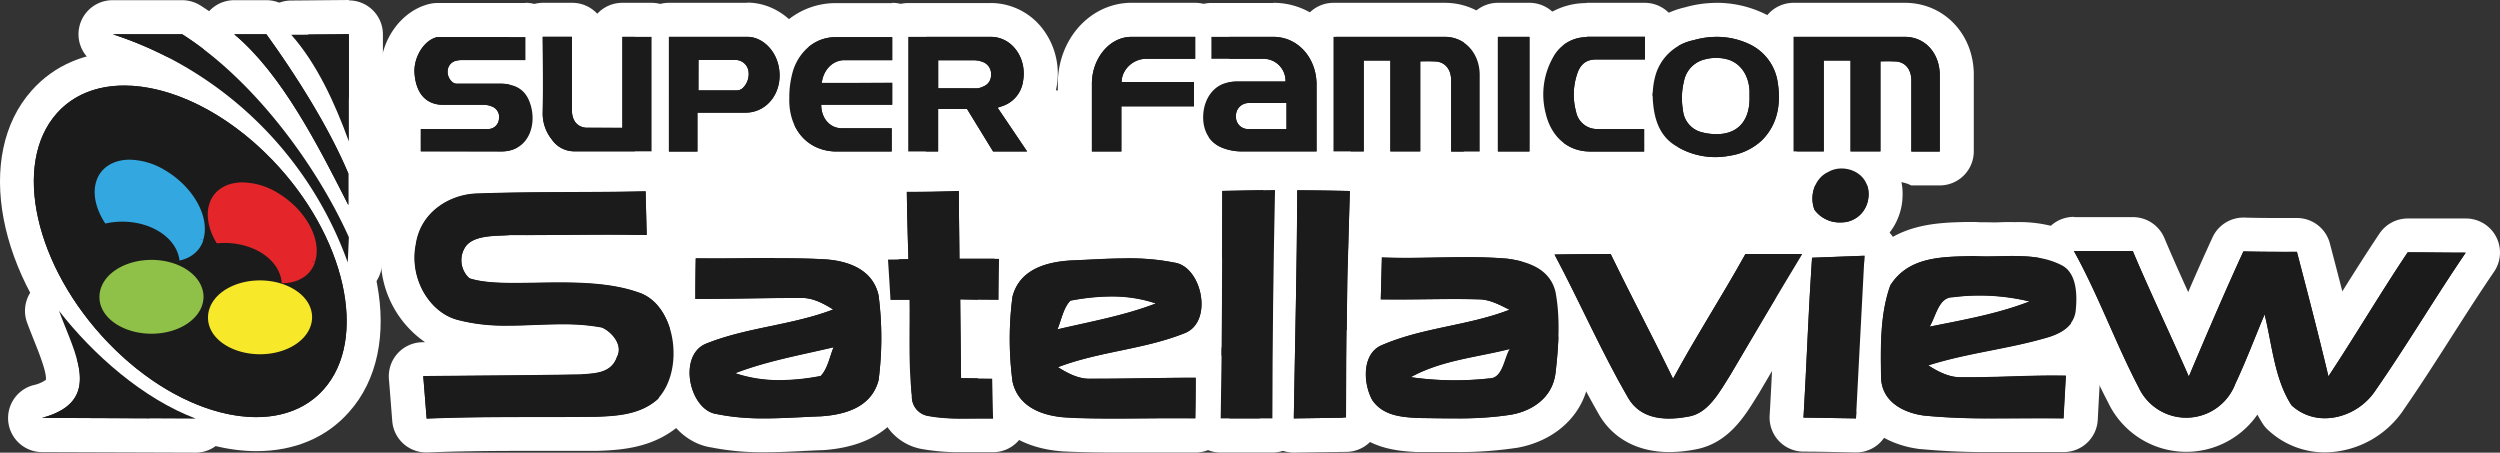 <?xml version="1.0" encoding="UTF-8" standalone="no"?>
<svg
   viewBox="0 0 513.981 93.06"
   version="1.1"
   id="svg214"
   sodipodi:docname="satellaview.svg"
   width="513.981"
   height="93.06"
   inkscape:version="1.1 (c68e22c387, 2021-05-23)"
   xmlns:inkscape="http://www.inkscape.org/namespaces/inkscape"
   xmlns:sodipodi="http://sodipodi.sourceforge.net/DTD/sodipodi-0.dtd"
   xmlns="http://www.w3.org/2000/svg"
   xmlns:svg="http://www.w3.org/2000/svg"
   xmlns:rdf="http://www.w3.org/1999/02/22-rdf-syntax-ns#"
   xmlns:cc="http://creativecommons.org/ns#"
   xmlns:dc="http://purl.org/dc/elements/1.1/">
  <rect x="0" y="0" width="513.981" height="93.06" fill="#333333" stroke="none"/>
  <defs
     id="defs218" />
  <sodipodi:namedview
     id="namedview216"
     pagecolor="#ffffff"
     bordercolor="#666666"
     borderopacity="1.0"
     inkscape:pageshadow="2"
     inkscape:pageopacity="0.0"
     inkscape:pagecheckerboard="0"
     showgrid="false"
     fit-margin-top="0"
     fit-margin-left="0"
     fit-margin-right="0"
     fit-margin-bottom="0"
     inkscape:zoom="0.78700985"
     inkscape:cx="257.30301"
     inkscape:cy="-96.568042"
     inkscape:window-width="1920"
     inkscape:window-height="1138"
     inkscape:window-x="-8"
     inkscape:window-y="-8"
     inkscape:window-maximized="1"
     inkscape:current-layer="svg214" />
  <title
     id="title2">logo</title>
  <g
     id="g1224"
     transform="translate(-243.045,-10.47)"
     inkscape:export-filename="C:\Users\BUCH\Desktop\Retrogaming\Recalbox\travail thèmes\NEW THEME!!!\background NEW!!!!\SYSTEM!!!!!!\satellaview\g1224.png"
     inkscape:export-xdpi="186.77748"
     inkscape:export-ydpi="186.77748">
    <g
       id="Layer_2"
       data-name="Layer 2">
      <rect
         x="311.83"
         y="25.92"
         width="28.57"
         height="36.22"
         fill="#ffffff"
         id="rect4" />
      <rect
         x="373.49"
         y="29.05"
         width="246.61"
         height="50.52"
         fill="#ffffff"
         id="rect6" />
    </g>
    <g
       id="Layer_1"
       data-name="Layer 1">
      <path
         d="M 441.12,100 A 42.67,42.67 0 0 1 433.18,99.4 7.47,7.47 0 0 1 427,92 126.66,126.66 0 0 1 426.51,77.62 c 0,-0.67 0,-1.35 0,-2 h -0.42 a 3.49,3.49 0 0 1 -3.49,-3.3 c -0.16,-2.75 -0.34,-5.51 -0.52,-8.26 a 3.51,3.51 0 0 1 3.46,-3.73 h 0.64 C 426.1,56.49 426,53.15 426,50 a 3.45,3.45 0 0 1 1,-2.49 3.49,3.49 0 0 1 2.47,-1.06 c 3.55,0 7.11,-0.1 10.66,-0.18 h 0.08 a 3.5,3.5 0 0 1 3.5,3.48 c 0,2.65 0,5.31 0.07,8 0,0.8 0,1.6 0,2.41 h 4.68 a 3.52,3.52 0 0 1 3.49,3.54 c 0,2.8 -0.07,5.62 -0.09,8.42 a 3.5,3.5 0 0 1 -3.5,3.47 v 0 h -4.33 c 0,1.51 0.08,7.65 0.1,9.2 h 3 a 3.5,3.5 0 0 1 3.46,3.42 q 0.08,4.11 0.18,8.21 a 3.5,3.5 0 0 1 -3.5,3.58 h -0.09 -1.65 -2.14 z"
         fill="#1b1b1b"
         id="path9" />
      <path
         d="m 440.18,49.78 c 0,4.62 0.09,9.24 0.12,13.87 h 8.14 q -0.06,4.22 -0.09,8.43 -3.94,0 -7.89,-0.09 c 0.05,5.41 0.12,10.81 0.17,16.21 l 6.4,0.08 q 0.08,4.1 0.18,8.21 h -1.73 c -1.46,0 -2.91,0 -4.37,0 a 38.06,38.06 0 0 1 -7.38,-0.56 4,4 0 0 1 -3.21,-4.14 c -0.74,-6.53 -0.4,-13.14 -0.49,-19.71 h -3.91 c -0.15,-2.76 -0.33,-5.53 -0.51,-8.29 l 4.2,-0.05 c -0.14,-4.61 -0.27,-9.22 -0.33,-13.83 3.57,0 7.13,-0.1 10.7,-0.18 m 0,-7 H 440 c -3.52,0.08 -7.09,0.14 -10.62,0.18 a 7,7 0 0 0 -6.92,7.1 c 0,2.33 0.08,4.77 0.15,7.44 a 6.92,6.92 0 0 0 -2.15,1.58 7,7 0 0 0 -1.86,5.21 c 0.18,2.71 0.36,5.5 0.51,8.24 a 7,7 0 0 0 3.9,5.89 123.06,123.06 0 0 0 0.5,13.87 11,11 0 0 0 9.07,10.55 45.36,45.36 0 0 0 8.51,0.65 h 2.26 2.11 1.56 0.17 a 7,7 0 0 0 7,-7.16 q -0.09,-4.09 -0.17,-8.2 a 7,7 0 0 0 -6.47,-6.83 c 0,-0.42 0,-0.84 0,-1.27 0,-0.43 0,-0.64 0,-1 h 0.82 a 7,7 0 0 0 7,-6.95 c 0,-2.79 0,-5.6 0.09,-8.39 a 7,7 0 0 0 -7,-7.09 h -1.23 c 0,-2.3 -0.05,-4.6 -0.06,-6.9 a 7,7 0 0 0 -7,-7 z"
         fill="#ffffff"
         id="path11" />
      <path
         d="M 504.27,100 H 494 a 3.48,3.48 0 0 1 -3.5,-3.56 c 0.25,-13.46 0.28,-27.18 0.31,-40.44 v -6.27 a 3.51,3.51 0 0 1 3.44,-3.49 l 3.09,-0.06 c 2.59,0 5.18,-0.1 7.78,-0.12 v 0 a 3.5,3.5 0 0 1 3.5,3.57 c -0.33,15.53 -0.51,31.31 -0.54,46.89 a 3.48,3.48 0 0 1 -3.5,3.49 z"
         fill="#1b1b1b"
         id="path13" />
      <path
         d="m 505.18,49.54 v 0 m 0,0 Q 504.67,73 504.64,96.49 H 494 c 0.29,-15.58 0.29,-31.17 0.33,-46.76 3.61,-0.06 7.22,-0.16 10.84,-0.18 m 0,-7 h -0.05 c -2.63,0 -5.28,0.07 -7.83,0.12 l -3.09,0.06 a 7,7 0 0 0 -6.87,7 v 6.24 c 0,13.26 -0.07,27 -0.32,40.41 a 7,7 0 0 0 7,7.13 h 10.6 a 7,7 0 0 0 7,-7 c 0,-15.47 0.2,-31.16 0.53,-46.62 0,-0.11 0,-0.23 0,-0.34 a 7,7 0 0 0 -7,-7 z m 0,14 z"
         fill="#ffffff"
         id="path15" />
      <path
         d="m 509,100 a 3.5,3.5 0 0 1 -3.5,-3.55 q 0.12,-7.47 0.27,-14.92 c 0.19,-10.48 0.4,-21.3 0.44,-31.94 a 3.56,3.56 0 0 1 1,-2.48 3.5,3.5 0 0 1 2.46,-1 v 0 q 5.43,0 10.86,0.15 a 3.45,3.45 0 0 1 2.47,1.09 3.52,3.52 0 0 1 1,2.52 c -0.51,15.42 -0.78,31.06 -0.79,46.49 a 3.51,3.51 0 0 1 -3.44,3.5 l -5.39,0.08 -5.35,0.07 z"
         fill="#1b1b1b"
         id="path17" />
      <path
         d="m 509.75,49.59 c 3.61,0 7.21,0.08 10.82,0.15 q -0.77,23.28 -0.79,46.6 c -3.58,0.06 -7.16,0.09 -10.74,0.15 0.25,-15.63 0.65,-31.26 0.71,-46.9 m 0,-7 a 7,7 0 0 0 -7,7 c 0,10.62 -0.25,21.43 -0.44,31.89 q -0.15,7.47 -0.27,14.93 a 7,7 0 0 0 7,7.11 h 0.13 l 5.32,-0.08 5.42,-0.07 a 7,7 0 0 0 6.87,-7 c 0,-15.39 0.28,-31 0.79,-46.37 a 7,7 0 0 0 -6.86,-7.23 c -3.62,-0.07 -7.29,-0.12 -10.9,-0.15 z"
         fill="#ffffff"
         id="path19" />
      <path
         d="m 621.35,59.71 a 10,10 0 0 1 -8.11,-4.09 3.92,3.92 0 0 1 -0.43,-0.81 c -1.75,-4.6 0.18,-9.94 4.32,-12 a 8.9,8.9 0 0 1 4.54,-1.2 9.28,9.28 0 0 1 6.8,2.88 8.68,8.68 0 0 1 2.22,6.63 9.2,9.2 0 0 1 -9.33,8.6 z"
         fill="#1b1b1b"
         id="path21" />
      <path
         d="m 621.67,45.1 a 5.28,5.28 0 0 1 5.53,5.75 5.68,5.68 0 0 1 -5.85,5.36 6.49,6.49 0 0 1 -5.27,-2.64 c -1.14,-3 0.16,-6.49 2.72,-7.69 a 5.41,5.41 0 0 1 2.87,-0.78 m 0,-7 a 12.42,12.42 0 0 0 -6.22,1.63 c -5.62,2.89 -8.27,10.11 -5.91,16.33 a 7.16,7.16 0 0 0 0.87,1.61 13.49,13.49 0 0 0 10.94,5.54 12.73,12.73 0 0 0 12.81,-11.65 1.11,1.11 0 0 0 0,-0.19 12.09,12.09 0 0 0 -3.16,-9.27 12.78,12.78 0 0 0 -9.36,-4 z"
         fill="#ffffff"
         id="path23" />
      <path
         d="m 330.69,100 a 3.5,3.5 0 0 1 -3.49,-3.21 l -0.27,-3.38 c -0.13,-1.78 -0.27,-3.55 -0.42,-5.33 a 3.45,3.45 0 0 1 0.9,-2.65 3.49,3.49 0 0 1 2.59,-1.15 l 9.24,-0.08 c 7.52,-0.07 15.29,-0.13 22.93,-0.26 l 0.81,-0.06 c 2.79,-0.2 3.31,-0.45 3.55,-1.15 0.06,-0.16 0.12,-0.3 0.19,-0.45 a 3.18,3.18 0 0 0 -1.09,-1.17 40.55,40.55 0 0 0 -7,-0.52 c -1.8,0 -3.67,0.07 -5.48,0.14 -1.81,0.07 -3.8,0.14 -5.73,0.14 a 40.92,40.92 0 0 1 -11.26,-1.31 c -7.66,-2 -12.73,-10.91 -11.06,-19.46 1.35,-8.57 9.07,-13.21 16,-13.36 6.4,-0.24 12.93,-0.27 19.24,-0.29 5,0 10.25,-0.05 15.36,-0.17 h 0.09 a 3.5,3.5 0 0 1 3.49,3.43 l 0.12,4.46 c 0,1.51 0.08,3 0.11,4.56 a 3.53,3.53 0 0 1 -1,2.55 3.5,3.5 0 0 1 -2.48,1 h -0.07 c -2.25,0 -4.67,-0.06 -7.41,-0.06 q -4.49,0 -8.95,0.05 c -3,0 -6,0 -9,0 h -2.5 c -0.49,0 -1.05,0.07 -1.65,0.09 -1.06,0 -4.28,0.17 -4.79,0.82 a 1.45,1.45 0 0 0 -0.06,1.4 36.55,36.55 0 0 0 7.31,0.54 c 1.38,0 2.82,0 4.3,0 1.48,0 3.25,-0.05 4.92,-0.05 5.41,0 11.69,0.26 17.23,2.19 4.36,1.37 7.65,5.22 9,10.57 1.65,6.37 0.21,13.1 -3.67,17.14 a 2,2 0 0 1 -0.21,0.2 c -4.62,4.07 -10.65,4.29 -14.63,4.44 -3.98,0.15 -8,0 -11.94,0 -7.57,0 -15.4,0 -23.07,0.33 z"
         fill="#1b1b1b"
         id="path25" />
      <path
         d="m 375.78,49.78 c 0.06,3 0.15,6 0.22,9 -2.49,0 -5,-0.07 -7.48,-0.07 -6,0 -12,0.1 -18,0.1 h -2.62 c -2.5,0.24 -7.42,-0.16 -9.19,2.44 a 5,5 0 0 0 0.84,6.45 c 2.36,0.79 5.61,1 9.31,1 2.87,0 6,-0.1 9.22,-0.1 5.54,0 11.28,0.31 16.13,2 7.82,2.41 9.71,16 4,22 -3.54,3.11 -8.2,3.41 -12.45,3.57 -11.67,0.13 -23.34,-0.1 -35,0.38 -0.24,-2.91 -0.45,-5.82 -0.7,-8.71 10.78,-0.11 21.55,-0.16 32.32,-0.34 2.65,-0.24 6.3,-0.1 7.49,-3.57 1.41,-2.56 -1.19,-5.31 -3.09,-6.11 a 42.49,42.49 0 0 0 -8.11,-0.67 c -3.73,0 -7.48,0.28 -11.21,0.28 a 38.43,38.43 0 0 1 -10.33,-1.18 c -5.79,-1.51 -9.93,-8.56 -8.54,-15.49 1,-6.84 7.22,-10.35 12.65,-10.46 11.53,-0.43 23.07,-0.18 34.61,-0.46 m 0,-7 h -0.18 c -5.07,0.12 -10.26,0.15 -15.28,0.17 -6.32,0 -12.87,0 -19.36,0.29 -8.38,0.21 -17.67,5.84 -19.34,16.25 a 21.11,21.11 0 0 0 8.76,21.28 H 330 a 7,7 0 0 0 -7,7.54 c 0.15,1.74 0.28,3.49 0.42,5.24 l 0.27,3.45 a 7,7 0 0 0 7,6.43 h 0.3 c 7.59,-0.32 15.39,-0.32 22.92,-0.33 3.89,0 7.92,0 11.89,0 h 0.2 c 4.21,-0.16 11.25,-0.42 16.81,-5.31 0.15,-0.13 0.29,-0.27 0.43,-0.41 4.7,-4.9 6.47,-12.92 4.53,-20.44 -1.41,-5.42 -4.49,-9.6 -8.65,-11.87 a 7.21,7.21 0 0 0 1.88,-1.39 7,7 0 0 0 2,-5.1 l -0.12,-4.58 c 0,-1.48 -0.07,-3 -0.11,-4.44 a 7,7 0 0 0 -7,-6.84 z"
         fill="#ffffff"
         id="path27" />
      <path
         d="m 542.19,100 c -1.54,0 -3.09,0 -4.64,0 h -3 -0.17 c -3.56,-0.2 -8.94,-0.5 -12.16,-5.2 a 2.38,2.38 0 0 1 -0.18,-0.3 14.24,14.24 0 0 1 -1.15,-10.9 8.52,8.52 0 0 1 4.66,-5.23 54.11,54.11 0 0 1 8.32,-2.77 c -1.12,0 -2.24,0 -3.36,0 -1.12,0 -2.5,0 -3.75,0 a 3.51,3.51 0 0 1 -2.46,-1.08 3.47,3.47 0 0 1 -1,-2.52 l 0.23,-8.61 a 3.54,3.54 0 0 1 1.11,-2.46 3.49,3.49 0 0 1 2.39,-0.94 h 0.14 c 1.45,0.06 3,0.09 4.78,0.09 2,0 4,0 6,-0.07 2,-0.07 4.1,-0.07 6.14,-0.07 3.53,0 6.42,0.1 9.1,0.34 h 0.17 c 7.29,1 11.6,4.22 12.82,9.57 a 0.75,0.75 0 0 1 0,0.16 c 1.1,6 0.63,12.26 0,17.53 -0.64,7.16 -6.9,10.8 -12.06,11.71 a 74.49,74.49 0 0 1 -12.08,0.82 z"
         fill="#1b1b1b"
         id="path29" />
      <path
         d="m 544.19,63.34 c 2.93,0 5.86,0.07 8.79,0.32 3.82,0.53 8.73,1.86 9.88,6.89 1,5.41 0.62,11.08 0,16.51 -0.62,5.43 -5.19,8 -9.19,8.67 a 70,70 0 0 1 -11.47,0.76 c -2.52,0 -5.05,-0.06 -7.57,-0.08 -3.31,-0.18 -7.23,-0.41 -9.47,-3.68 -1.95,-3.55 -2.07,-9.52 1.85,-11.25 8.49,-3.71 17.77,-4 26.36,-7.33 -2,-1 -4.1,-2.14 -6.34,-2.14 v 0 c -1.69,-0.05 -3.37,-0.06 -5.06,-0.06 -3.79,0 -7.58,0.08 -11.37,0.08 -1.23,0 -2.46,0 -3.68,0 q 0.12,-4.31 0.23,-8.61 c 1.65,0.06 3.29,0.09 4.93,0.09 4.05,0 8.11,-0.14 12.16,-0.14 m -2,25.3 a 64.47,64.47 0 0 0 7.08,-0.39 c 2.75,0 3,-4 4.22,-6.07 -6.84,1.75 -14,2.29 -20.43,5.81 a 65,65 0 0 0 9.13,0.65 m 2,-32.3 c -2.09,0 -4.18,0 -6.2,0.07 -2.02,0.07 -4,0.07 -6,0.07 -1.72,0 -3.25,0 -4.65,-0.09 h -0.28 a 7,7 0 0 0 -7,6.81 l -0.18,6.41 -0.06,2.2 a 7,7 0 0 0 1.74,4.81 12.47,12.47 0 0 0 -4,5.77 17.63,17.63 0 0 0 1.39,13.68 c 0.11,0.2 0.23,0.39 0.36,0.58 4.2,6.13 11.14,6.51 14.86,6.72 h 0.33 2.94 c 1.53,0 3.11,0 4.69,0 a 78.14,78.14 0 0 0 12.61,-0.85 h 0.08 c 8.36,-1.48 14.21,-7.3 14.93,-14.83 0.64,-5.51 1.12,-12 -0.06,-18.49 l -0.06,-0.31 c -1.09,-4.75 -4.71,-10.74 -15.76,-12.26 h -0.35 c -2.78,-0.24 -5.76,-0.35 -9.39,-0.35 z"
         fill="#ffffff"
         id="path31" />
      <path
         d="m 586.19,100 c -6.74,0 -10,-3.42 -11.6,-6.29 -3.2,-5.53 -6.11,-11.44 -8.92,-17.15 -2,-4 -4,-8.15 -6.13,-12.11 a 3.5,3.5 0 0 1 3,-5.15 c 3.85,-0.07 7.75,-0.1 11.6,-0.11 v 0 a 3.51,3.51 0 0 1 3.15,2 c 2.11,4.34 4.34,8.73 6.49,13 q 1.68,3.3 3.38,6.69 c 1.55,-2.69 3.14,-5.34 4.69,-7.94 C 594.2,69 596.6,65 598.81,61 a 3.51,3.51 0 0 1 3.07,-1.82 c 3.88,0 7.78,0 11.67,0 v 0 a 3.51,3.51 0 0 1 3,5.32 c -5,8.19 -9.84,16.45 -14.8,24.88 0,0 -0.48,0.78 -0.69,1.12 -2.21,3.56 -5,8 -9.92,9 a 25.35,25.35 0 0 1 -4.95,0.5 z"
         fill="#1b1b1b"
         id="path33" />
      <path
         d="m 613.58,62.64 v 0 m 0,0 c -5,8.26 -9.92,16.59 -14.82,24.93 -2.17,3.43 -4.42,7.67 -8.3,8.46 a 21.9,21.9 0 0 1 -4.27,0.46 c -3.32,0 -6.63,-1 -8.53,-4.46 -5.45,-9.41 -9.88,-19.59 -15,-29.23 3.85,-0.07 7.69,-0.1 11.54,-0.11 4.18,8.62 8.64,17 12.83,25.65 4.71,-8.75 10.09,-17 14.88,-25.65 q 5.83,0 11.7,0 m 0,-7 h -0.06 c -3.82,0 -7.77,0 -11.64,0 a 7,7 0 0 0 -6.13,3.63 c -2.19,4 -4.57,7.94 -6.87,11.79 -0.48,0.8 -1,1.61 -1.45,2.43 l -0.5,-1 c -2.15,-4.22 -4.36,-8.6 -6.46,-12.91 a 7,7 0 0 0 -6.3,-4 v 0 c -3.86,0 -7.78,0 -11.65,0.11 a 7,7 0 0 0 -6,10.3 c 2.08,3.91 4.11,8 6.07,12 2.83,5.74 5.75,11.68 9,17.37 2.87,5.17 8.06,8 14.62,8 a 28.76,28.76 0 0 0 5.63,-0.59 c 6.49,-1.32 9.81,-6.68 12.23,-10.6 l 0.63,-1 0.11,-0.19 c 4.94,-8.41 9.78,-16.62 14.68,-24.69 a 7,7 0 0 0 -5.89,-10.79 z m 0,14 z"
         fill="#ffffff"
         id="path35" />
      <path
         d="m 624.11,100 q -5.16,-0.1 -10.31,-0.17 a 3.49,3.49 0 0 1 -3.46,-3.7 c 0.28,-4.77 0.52,-9.63 0.75,-14.33 0.29,-6.09 0.6,-12.37 1,-18.57 A 3.5,3.5 0 0 1 615.45,60 c 3.6,-0.15 7.2,-0.28 10.8,-0.41 h 0.12 a 3.47,3.47 0 0 1 2.5,1.05 3.51,3.51 0 0 1 1,2.64 q -0.51,9.06 -1,18.13 -0.39,7.65 -0.8,15.31 a 3.5,3.5 0 0 1 -3.49,3.31 z"
         fill="#1b1b1b"
         id="path37" />
      <path
         d="m 626.37,63.05 v 0 m 0,0 c -0.61,11.14 -1.15,22.29 -1.75,33.44 -3.6,-0.06 -7.19,-0.13 -10.79,-0.17 0.65,-10.95 1,-21.92 1.76,-32.86 3.59,-0.15 7.19,-0.28 10.78,-0.41 m 0,-7 h -0.28 l -10.78,0.41 a 7,7 0 0 0 -6.7,6.53 c -0.42,6.24 -0.72,12.55 -1,18.66 -0.23,4.68 -0.46,9.52 -0.74,14.26 a 7,7 0 0 0 6.91,7.41 c 3.53,0 7.14,0.11 10.63,0.17 h 0.23 a 7,7 0 0 0 7,-6.62 q 0.42,-7.7 0.8,-15.4 c 0.3,-5.85 0.61,-11.89 0.94,-17.84 a 5.49,5.49 0 0 0 0,-0.58 7,7 0 0 0 -7,-7 z m 0,14 z"
         fill="#ffffff"
         id="path39" />
      <path
         d="m 652.59,100 a 141.06,141.06 0 0 1 -14.3,-0.59 c -7.18,-0.9 -11.86,-5.3 -12,-11.21 v -0.26 c -0.1,-6.35 -0.22,-13.55 2.13,-20 a 2.85,2.85 0 0 1 0.33,-0.68 c 4.59,-7.25 12.67,-7.44 18.56,-7.58 h 1.5 0.19 c 0.71,0 1.49,0.07 2.39,0.07 0.9,0 1.83,0 2.75,0 0.92,0 2,-0.05 2.93,-0.05 a 24.12,24.12 0 0 1 11.62,2.3 c 2.62,1.45 5.48,4.84 4.56,13 a 0.5,0.5 0 0 1 0,0.12 c -0.56,3.78 -3.2,6.46 -7.83,8 -1.47,0.44 -2.93,0.83 -4.38,1.18 1.29,0 2.6,0 3.9,0 1,0 1.94,0 2.91,0 a 3.5,3.5 0 0 1 2.49,1.12 3.46,3.46 0 0 1 0.92,2.58 c -0.17,2.91 -0.32,5.83 -0.48,8.75 a 3.51,3.51 0 0 1 -3.49,3.32 h -0.08 c -1.52,0 -3,0 -4.57,0 h -5 z"
         fill="#1b1b1b"
         id="path41" />
      <path
         d="m 657.09,63.12 c 3.42,0 6.82,0.3 10,2 3.18,1.7 3.1,6.14 2.72,9.48 -0.46,3.07 -3.2,4.43 -5.46,5.16 -8.19,2.47 -16.68,3.24 -24.85,5.85 2.07,1.31 4.28,2.46 6.67,2.46 h 2 c 5.6,0 11.2,-0.35 16.8,-0.35 0.94,0 1.88,0 2.82,0 q -0.25,4.38 -0.48,8.77 c -1.55,0 -3.09,0 -4.64,0 -3.34,0 -6.69,0 -10,0 a 135.34,135.34 0 0 1 -14,-0.57 c -3.75,-0.47 -8.73,-2.54 -8.87,-7.82 -0.1,-6.32 -0.23,-13.06 1.92,-19 v 0 c 3.89,-6.15 11.25,-5.8 17.1,-6 0.87,0.06 1.74,0.08 2.62,0.08 1.88,0 3.78,-0.09 5.68,-0.09 m -17.37,14.57 c 6.9,-1.4 13.88,-2.6 20.56,-5.19 A 43.41,43.41 0 0 0 644.47,71.6 c -2.82,0 -3.4,3.87 -4.72,6.06 m 17.34,-21.54 c -1,0 -2,0 -3,0.05 -1,0.05 -1.8,0 -2.66,0 -0.86,0 -1.53,0 -2.15,-0.06 h -0.47 -0.22 -1.36 c -6.31,0.15 -15.85,0.38 -21.44,9.21 a 7,7 0 0 0 -0.66,1.35 c -2.57,7.06 -2.45,14.6 -2.34,21.26 v 0.29 c 0.19,7.73 6.08,13.46 15,14.58 h 0.16 a 143.25,143.25 0 0 0 14.66,0.61 h 5.08 5 c 1.68,0 3.15,0 4.49,0 h 0.15 a 7,7 0 0 0 7,-6.64 q 0.22,-4.36 0.48,-8.73 A 7,7 0 0 0 672.9,83 l -0.09,-0.09 a 12.13,12.13 0 0 0 3.89,-7.28 v -0.25 c 1.14,-10 -2.79,-14.46 -6.28,-16.39 l -0.12,-0.07 a 27.43,27.43 0 0 0 -13.24,-2.77 z"
         fill="#ffffff"
         id="path43" />
      <path
         d="m 721.09,100 a 13.49,13.49 0 0 1 -9.25,-3.56 3.91,3.91 0 0 1 -0.56,-0.66 29.06,29.06 0 0 1 -3.69,-8.92 c -0.54,1.29 -1.11,2.59 -1.7,3.87 a 14.18,14.18 0 0 1 -13.36,9.15 14,14 0 0 1 -12.94,-8.26 c -2.21,-4.24 -4.18,-8.67 -6.08,-13 -2.21,-5 -4.5,-10.15 -7.13,-14.88 a 3.5,3.5 0 0 1 3.06,-5.2 v 0 c 3,0 6,0 9,0 h 3 a 3.5,3.5 0 0 1 3.22,2.13 c 2.09,4.94 4.35,9.9 6.53,14.69 l 1.7,3.73 c 2.8,-6.55 5.4,-12.49 8.12,-18.42 a 3.48,3.48 0 0 1 3.18,-2 h 0.08 c 2.7,0.06 5.45,0.09 8.16,0.09 h 2.75 a 3.49,3.49 0 0 1 3.39,2.61 c 1.57,6 3.1,11.87 4.57,17.75 L 726.45,74 c 2.8,-4.48 5.71,-9.12 8.7,-13.58 a 3.51,3.51 0 0 1 2.91,-1.56 h 3.05 q 4.44,0 8.88,0 a 3.51,3.51 0 0 1 3.1,1.87 3.46,3.46 0 0 1 -0.21,3.6 c -3,4.39 -5.93,9 -8.78,13.44 -3.1,4.85 -6.3,9.86 -9.63,14.68 A 16.27,16.27 0 0 1 721.09,100 Z"
         fill="#1b1b1b"
         id="path45" />
      <path
         d="m 669.44,62.07 c 3,0 6,0 9.07,0 h 3 c 3.68,8.7 7.75,17.17 11.53,25.82 3.65,-8.64 7.33,-17.25 11.22,-25.73 q 4.11,0.09 8.24,0.09 h 2.76 c 2.22,8.5 4.44,17 6.48,25.6 5.55,-8.41 10.71,-17.15 16.3,-25.5 4,0 8,0.07 11.93,0.07 -6.3,9.23 -12.08,19 -18.43,28.14 a 12.75,12.75 0 0 1 -10.48,5.91 10,10 0 0 1 -6.88,-2.65 c -3.51,-5.33 -4,-12.44 -5.56,-18.71 -2,4.72 -3.81,9.59 -6,14.22 a 10.79,10.79 0 0 1 -19.92,0.73 c -4.77,-9.13 -8.31,-19 -13.3,-28 m 0,-7 a 7,7 0 0 0 -6.12,10.4 c 2.55,4.59 4.71,9.45 7,14.6 1.91,4.31 3.89,8.76 6.14,13.08 a 17.8,17.8 0 0 0 30.73,2.57 c 0.36,0.67 0.75,1.33 1.18,2 a 6.42,6.42 0 0 0 1.15,1.29 17.14,17.14 0 0 0 11.6,4.48 19.79,19.79 0 0 0 16.29,-9 c 3.36,-4.86 6.57,-9.88 9.68,-14.75 2.83,-4.42 5.75,-9 8.72,-13.34 a 7,7 0 0 0 -5.78,-11 c -3,0 -6,0 -8.93,0 h -2.95 -0.05 a 7,7 0 0 0 -5.82,3.11 c -2.62,3.91 -5.16,7.93 -7.63,11.87 q -1.26,-4.91 -2.56,-9.85 a 7,7 0 0 0 -6.77,-5.23 h -2.76 c -2.69,0 -5.41,0 -8.09,-0.09 h -0.15 a 7,7 0 0 0 -6.36,4.08 c -1.7,3.7 -3.35,7.4 -5,11.24 -1.67,-3.68 -3.34,-7.42 -4.91,-11.14 a 7,7 0 0 0 -6.45,-4.27 h -3 q -4.51,0 -9,0 z"
         fill="#ffffff"
         id="path47" />
      <path
         d="m 472.49,100 c -4.2,0 -7.46,-0.08 -10.54,-0.24 -7.71,-0.52 -12.85,-4.21 -14.16,-10.12 0,-0.1 0,-0.21 -0.05,-0.31 a 71.28,71.28 0 0 1 0,-18.4 3.67,3.67 0 0 1 0.09,-0.43 c 1.09,-4.16 4.58,-9.28 15,-10 h 0.11 l 3.84,-0.18 c 2.57,-0.12 5.24,-0.26 7.9,-0.26 A 50.48,50.48 0 0 1 485,61 c 4.29,0.62 7.76,4.78 8.45,10.19 0.66,5.1 -1.51,9.43 -5.54,11 a 59.16,59.16 0 0 1 -8.05,2.49 c 2.77,0 5.61,-0.08 8.41,-0.08 h 0.61 a 3.5,3.5 0 0 1 3.49,3.54 c 0,2.77 -0.06,5.55 -0.08,8.32 a 3.48,3.48 0 0 1 -3.5,3.47 h -0.05 q -2.19,0 -4.38,0 h -5.91 c -1.99,0.07 -3.97,0.07 -5.96,0.07 z"
         fill="#1b1b1b"
         id="path49" />
      <path
         d="m 474.68,63.57 a 47.49,47.49 0 0 1 9.73,0.88 c 5.7,0.7 8.19,12.14 2.21,14.51 -8.46,3.38 -17.56,3.74 -26.07,7 2,1.26 4.15,2.38 6.46,2.38 h 1.58 c 6.57,0 13.13,-0.2 19.7,-0.2 h 0.58 q 0,4.17 -0.08,8.33 -2.22,0 -4.44,0 c -4,0 -7.91,0.06 -11.86,0.06 -3.45,0 -6.91,0 -10.36,-0.22 -4.25,-0.29 -9.69,-1.83 -10.92,-7.39 a 67.37,67.37 0 0 1 0,-17.49 v 0 c 1.52,-5.79 7.37,-7.08 11.84,-7.38 3.85,-0.15 7.74,-0.44 11.61,-0.44 m -14.22,14.6 c 6.78,-1.59 13.66,-2.8 20.25,-5.33 a 28.09,28.09 0 0 0 -9.2,-1.44 45.49,45.49 0 0 0 -8.39,0.86 c -1.45,1.52 -1.83,3.93 -2.66,5.91 m 14.22,-21.6 c -2.75,0 -5.46,0.14 -8.08,0.27 l -3.79,0.17 h -0.22 c -13.13,0.89 -17,8.28 -18.13,12.6 a 8.52,8.52 0 0 0 -0.17,0.85 74.74,74.74 0 0 0 0,19.31 6,6 0 0 0 0.11,0.61 c 1.66,7.54 8,12.23 17.27,12.86 h 0.11 c 3.16,0.16 6.46,0.23 10.73,0.23 q 3,0 6,0 h 5.88 c 1.59,0 3,0 4.33,0 h 0.11 a 7,7 0 0 0 7,-6.95 q 0,-4.14 0.08,-8.3 a 7,7 0 0 0 -2,-5 c -0.17,-0.16 -0.34,-0.32 -0.52,-0.47 2.84,-2.88 4.2,-7.19 3.58,-12 -0.89,-6.92 -5.51,-12.29 -11.31,-13.19 a 54.44,54.44 0 0 0 -10.93,-1 z"
         fill="#ffffff"
         id="path51" />
      <path
         d="m 400.2,100 a 50.53,50.53 0 0 1 -10.32,-0.92 c -4.29,-0.62 -7.76,-4.78 -8.45,-10.19 -0.66,-5.11 1.51,-9.43 5.53,-11 A 59.73,59.73 0 0 1 395,75.36 c -2.77,0 -5.61,0.08 -8.41,0.08 H 386 a 3.5,3.5 0 0 1 -3.49,-3.54 q 0,-4.17 0.08,-8.32 a 3.5,3.5 0 0 1 3.5,-3.48 h 0.05 c 1.47,0 2.94,0 4.41,0 2,0 3.93,0 5.9,0 1.97,0 4,0 5.95,0 4.2,0 7.45,0.07 10.53,0.23 7.71,0.53 12.85,4.22 14.16,10.13 a 2.87,2.87 0 0 1 0.05,0.31 71.2,71.2 0 0 1 0,18.39 3,3 0 0 1 -0.09,0.43 c -1.09,4.17 -4.58,9.29 -15,10 h -0.11 l -3.84,0.17 c -2.58,0.13 -5.24,0.26 -7.9,0.26 z"
         fill="#1b1b1b"
         id="path53" />
      <path
         d="m 402.39,63.57 c 3.45,0 6.91,0 10.36,0.23 4.25,0.29 9.69,1.83 10.92,7.39 a 67.73,67.73 0 0 1 0,17.48 c -1.53,5.8 -7.38,7.09 -11.84,7.39 -3.85,0.14 -7.74,0.43 -11.61,0.43 a 46.8,46.8 0 0 1 -9.73,-0.88 c -5.7,-0.69 -8.19,-12.14 -2.21,-14.51 8.46,-3.37 17.56,-3.74 26.07,-7 -2,-1.26 -4.15,-2.38 -6.47,-2.38 h -1.57 c -6.57,0 -13.14,0.2 -19.71,0.2 H 386 q 0,-4.17 0.08,-8.34 c 1.48,0 3,0 4.44,0 4,0 7.91,-0.07 11.86,-0.07 m 1,25.1 a 45.49,45.49 0 0 0 8.39,-0.86 c 1.45,-1.52 1.83,-3.93 2.66,-5.92 -6.78,1.6 -13.66,2.81 -20.25,5.34 a 28.09,28.09 0 0 0 9.2,1.44 m -1,-32.1 c -2,0 -4,0 -6,0 -2,0 -3.91,0 -5.87,0 -1.59,0 -3,0 -4.33,0 h -0.11 a 7,7 0 0 0 -7,7 c 0,2.76 0,5.53 -0.08,8.29 a 7,7 0 0 0 2,5 5.66,5.66 0 0 0 0.52,0.47 14.24,14.24 0 0 0 -3.58,12 c 0.89,6.92 5.51,12.29 11.31,13.18 a 53.72,53.72 0 0 0 10.93,1 c 2.75,0 5.46,-0.13 8.08,-0.26 1.27,-0.06 2.53,-0.13 3.79,-0.17 h 0.22 c 13.13,-0.9 17,-8.28 18.13,-12.6 a 8.17,8.17 0 0 0 0.17,-0.86 74.66,74.66 0 0 0 0,-19.3 c 0,-0.21 -0.06,-0.41 -0.11,-0.62 -1.67,-7.53 -8,-12.22 -17.27,-12.85 h -0.12 c -3.15,-0.16 -6.46,-0.24 -10.72,-0.24 z"
         fill="#ffffff"
         id="path55" />
      <path
         d="m 314.54,67.93 a 3.51,3.51 0 0 1 -3.3,-2.31 72.58,72.58 0 0 0 -46.11,-44.79 3.5,3.5 0 0 1 1.08,-6.83 h 14.29 a 3.46,3.46 0 0 1 1.88,0.54 C 299.07,25.15 312,44.48 318,57.81 a 3.61,3.61 0 0 1 0.3,1.59 l -0.3,5.19 a 3.49,3.49 0 0 1 -3,3.3 3.12,3.12 0 0 1 -0.46,0.04 z"
         fill="#1b1b1b"
         id="path57" />
      <path
         d="m 280.5,17.51 c 15,9.54 27.82,27.36 34.27,41.73 l -0.23,5.19 A 76.53,76.53 0 0 0 266.21,17.51 h 14.29 m 0,-7 h -14.29 a 7,7 0 0 0 -2.21,13.65 69.12,69.12 0 0 1 44,42.64 7,7 0 0 0 6.58,4.63 6.19,6.19 0 0 0 1.05,-0.08 7,7 0 0 0 5.95,-6.6 l 0.24,-5.19 a 7,7 0 0 0 -0.61,-3.18 C 315,42.6 301.6,22.61 284.26,11.6 a 7,7 0 0 0 -3.76,-1.09 z"
         fill="#ffffff"
         id="path59" />
      <path
         d="m 314.77,43.05 a 3.51,3.51 0 0 1 -3.29,-2.31 c -3.36,-9.33 -7,-16.13 -11.17,-20.79 a 3.5,3.5 0 0 1 2.58,-5.83 L 314.77,14 a 3.48,3.48 0 0 1 3.5,3.5 v 22 a 3.51,3.51 0 0 1 -2.89,3.5 4.3,4.3 0 0 1 -0.61,0.05 z"
         fill="#1b1b1b"
         id="path61" />
      <path
         d="m 314.77,17.51 v 22 c -2.82,-7.82 -6.53,-16 -11.85,-21.93 l 11.85,-0.11 m 0,-7 h -0.06 l -11.86,0.11 a 7,7 0 0 0 -5.15,11.66 c 3.85,4.36 7.3,10.76 10.49,19.68 a 7,7 0 0 0 6.58,4.63 6.26,6.26 0 0 0 1.21,-0.11 7,7 0 0 0 5.79,-6.89 v -22 a 7,7 0 0 0 -7,-7 z"
         fill="#ffffff"
         id="path63" />
      <path
         d="m 314.66,56.12 a 3.5,3.5 0 0 1 -3.12,-1.92 c -5.94,-11.69 -13.32,-26.24 -22.6,-34 a 3.5,3.5 0 0 1 2.25,-6.2 h 6.62 a 3.5,3.5 0 0 1 2.84,1.45 C 306,22.9 313.35,34 317.88,44.78 a 3.52,3.52 0 0 1 0.28,1.36 v 6.48 a 3.5,3.5 0 0 1 -2.69,3.4 3.74,3.74 0 0 1 -0.81,0.1 z"
         fill="#1b1b1b"
         id="path65" />
      <path
         d="m 297.81,17.51 c 6.18,8.57 12.79,19 16.85,28.63 v 6.48 C 308.54,40.56 301,25.69 291.19,17.51 h 6.62 m 0,-7 h -6.62 a 7,7 0 0 0 -4.5,12.36 c 8.73,7.32 15.94,21.51 21.73,32.91 a 7,7 0 0 0 13.24,-3.16 v -6.48 a 7,7 0 0 0 -0.55,-2.72 C 316.45,32.36 309,21 303.49,13.41 a 7,7 0 0 0 -5.68,-2.9 z"
         fill="#ffffff"
         id="path67" />
      <path
         d="M 251.68,99.88 A 3.5,3.5 0 0 1 250.79,93 c 2.58,-0.69 4.2,-1.66 4.81,-2.87 1.16,-2.32 -0.67,-6.88 -2.28,-10.9 -0.48,-1.21 -1,-2.46 -1.43,-3.7 a 3.5,3.5 0 0 1 6.05,-3.34 c 7.56,9.73 17.5,17.6 26.59,21 a 3.5,3.5 0 0 1 -1.24,6.77 z"
         fill="#1b1b1b"
         id="path69" />
      <path
         d="m 255.18,74.34 c 7,9 17.29,18.07 28.11,22.15 l -31.6,-0.11 c 12.81,-3.42 6.66,-13.27 3.49,-22 m 0,-7 a 7,7 0 0 0 -6.58,9.38 c 0.47,1.29 1,2.57 1.48,3.81 0.93,2.32 2.64,6.59 2.39,8 a 7,7 0 0 1 -2.58,1.09 7,7 0 0 0 1.79,13.76 l 31.6,0.11 v 0 A 7,7 0 0 0 285.77,90 C 277.25,86.78 267.89,79.34 260.71,70.1 a 7,7 0 0 0 -5.54,-2.71 z"
         fill="#ffffff"
         id="path71" />
      <path
         d="m 295.73,99.73 c -10.75,0 -23.06,-6.11 -32.92,-16.33 -16.63,-17.24 -21.31,-40.09 -10.66,-52 4,-4.48 9.68,-6.84 16.43,-6.84 10.76,0 23.07,6.1 32.93,16.33 16.63,17.24 21.31,40.08 10.66,52 -4,4.48 -9.68,6.85 -16.44,6.85 z"
         fill="#1b1b1b"
         id="path73" />
      <path
         d="m 268.58,28.06 c 9.46,0 20.86,5.36 30.41,15.26 15.13,15.68 19.87,36.84 10.57,47.23 -3.43,3.84 -8.29,5.68 -13.83,5.68 -9.45,0 -20.86,-5.36 -30.4,-15.26 -15.13,-15.69 -19.87,-36.84 -10.57,-47.24 3.43,-3.84 8.29,-5.67 13.82,-5.67 m 0,-7 c -7.77,0 -14.36,2.77 -19,8 -11.87,13.27 -7.15,38.2 10.75,56.76 10.51,10.89 23.76,17.4 35.44,17.4 7.78,0 14.37,-2.77 19,-8 C 326.65,82 321.93,57 304,38.46 293.49,27.56 280.24,21.06 268.55,21.06 Z"
         fill="#ffffff"
         id="path75" />
      <path
         d="m 541.39,45.09 a 3.49,3.49 0 0 1 -3.17,-2 3.51,3.51 0 0 1 -3.18,2 h -6.15 a 3.47,3.47 0 0 1 -2.73,-1.32 3.48,3.48 0 0 1 -2.74,1.32 h -6.22 a 3.5,3.5 0 0 1 -3.5,-3.5 V 18.05 a 3.5,3.5 0 0 1 3.5,-3.5 h 22.91 c 5.92,0 10.5,4.72 10.65,11 v 16.04 a 3.49,3.49 0 0 1 -3.5,3.5 z"
         fill="#1b1b1b"
         id="path77" />
      <path
         d="m 540.11,18.05 c 3.95,0 7,3.14 7.15,7.57 v 16 h -5.87 V 27 c 0,-2.18 -1.14,-3.69 -3.07,-3.89 -0.61,0 -1.22,-0.05 -1.84,-0.05 -0.62,0 -1,0 -1.44,0 v 18.53 h -6.15 V 22.92 h -5.47 V 41.59 H 517.2 V 18.05 h 22.91 m 0,-7 H 517.2 a 7,7 0 0 0 -7,7 v 23.54 a 7,7 0 0 0 7,7 h 6.22 a 7.17,7.17 0 0 0 2.74,-0.55 6.9,6.9 0 0 0 2.73,0.55 H 535 a 7,7 0 0 0 3.18,-0.76 6.9,6.9 0 0 0 3.17,0.76 h 5.87 a 7,7 0 0 0 7,-7 V 25.45 c -0.2,-8.21 -6.28,-14.4 -14.15,-14.4 z"
         fill="#ffffff"
         id="path79" />
      <path
         d="m 636,45.09 a 3.51,3.51 0 0 1 -3.18,-2 3.51,3.51 0 0 1 -3.17,2 h -6.15 a 3.49,3.49 0 0 0 -5.47,0 h -6.22 a 3.5,3.5 0 0 1 -3.5,-3.5 V 18.05 a 3.49,3.49 0 0 1 3.5,-3.5 h 22.9 c 5.92,0 10.51,4.72 10.66,11 v 16.04 a 3.5,3.5 0 0 1 -3.5,3.5 z"
         fill="#1b1b1b"
         id="path81" />
      <path
         d="m 634.69,18.05 c 4,0 7,3.14 7.16,7.57 v 16 H 636 V 27 c 0,-2.18 -1.15,-3.69 -3.08,-3.89 -0.61,0 -1.22,-0.05 -1.83,-0.05 -0.61,0 -1,0 -1.44,0 V 41.59 H 623.5 V 22.92 H 618 v 18.67 h -6.22 V 18.05 h 22.9 m 0,-7 h -22.9 a 7,7 0 0 0 -7,7 v 23.54 a 7,7 0 0 0 7,7 H 618 a 7.08,7.08 0 0 1 5.47,0 h 6.15 a 7,7 0 0 1 6.35,0 h 5.87 a 7,7 0 0 0 7,-7 V 25.45 c -0.2,-8.21 -6.29,-14.4 -14.16,-14.4 z"
         fill="#ffffff"
         id="path83" />
      <path
         d="m 447.22,45.09 a 3.51,3.51 0 0 1 -3,-1.67 l -4.32,-7.06 h -0.49 v 5.23 a 3.5,3.5 0 0 1 -3.5,3.5 h -6.13 a 3.5,3.5 0 0 1 -3.5,-3.5 V 18.05 a 3.5,3.5 0 0 1 3.5,-3.5 h 17 a 10,10 0 0 1 7.65,3.65 11.7,11.7 0 0 1 2.42,9.57 9.79,9.79 0 0 1 -3.59,6.23 l 3.84,5.67 a 3.49,3.49 0 0 1 -2.9,5.46 z"
         fill="#1b1b1b"
         id="path85" />
      <path
         d="m 446.75,18.05 c 4.36,0 7.49,4.4 6.61,9.15 a 6.29,6.29 0 0 1 -4.21,5.07 c -0.31,0.12 -0.62,0.21 -1,0.34 2,2.94 4.05,6 6.08,9 h -7 l -5.35,-8.73 h -5.95 v 8.73 H 429.8 V 18.05 h 17 M 435.93,28.64 H 444 a 3.33,3.33 0 0 0 1.27,-0.41 2.38,2.38 0 0 0 1.52,-2.23 2.63,2.63 0 0 0 -1.49,-2.71 5.31,5.31 0 0 0 -1.92,-0.43 h -7.45 v 5.83 M 446.75,11.1 h -17 a 7,7 0 0 0 -7,7 v 23.49 a 7,7 0 0 0 7,7 h 6.13 a 7,7 0 0 0 5.65,-2.87 7,7 0 0 0 5.65,2.87 h 7 A 7,7 0 0 0 460,37.67 l -2.26,-3.33 a 13.41,13.41 0 0 0 2.53,-6 A 15.16,15.16 0 0 0 457.09,16 13.45,13.45 0 0 0 446.75,11.09 Z"
         fill="#ffffff"
         id="path87" />
      <path
         d="m 498.1,45.08 a 14.51,14.51 0 0 1 -4.64,-0.84 c -4.28,-1.5 -6.79,-5.46 -6.54,-10.33 a 10.83,10.83 0 0 1 3.93,-8.08 3.49,3.49 0 0 1 -2.25,-3.27 v -4.51 a 3.49,3.49 0 0 1 3.5,-3.5 h 12.74 c 6.86,0 12.18,5.57 12.38,13 v 14.03 a 3.5,3.5 0 0 1 -3.5,3.5 z"
         fill="#1b1b1b"
         id="path89" />
      <path
         d="m 504.84,18.05 c 4.9,0 8.73,4.09 8.88,9.56 v 14 H 498.1 a 10.86,10.86 0 0 1 -3.47,-0.64 c -2.88,-1 -4.38,-3.56 -4.21,-6.85 0.17,-3.29 2.07,-6 4.92,-6.63 a 8.75,8.75 0 0 1 2,-0.24 h 10 A 4.54,4.54 0 0 0 503,22.56 h -10.9 v -4.51 h 12.74 M 499.62,37 h 7.92 v -5.35 h -7.79 a 2.61,2.61 0 0 0 -2.6,2.46 v 0.25 a 2.48,2.48 0 0 0 2.32,2.64 h 0.15 m 5.22,-25.92 H 492.1 a 7,7 0 0 0 -7,7 v 4.51 a 6.89,6.89 0 0 0 0.9,3.41 15,15 0 0 0 -2.56,7.77 c -0.33,6.48 3.08,11.77 8.89,13.82 a 18.08,18.08 0 0 0 5.62,1 h 15.79 a 7,7 0 0 0 7,-7 V 27.42 c -0.25,-9.18 -7.23,-16.37 -15.88,-16.37 z"
         fill="#ffffff"
         id="path91" />
      <path
         d="m 329.56,45.08 a 3.5,3.5 0 0 1 -3.5,-3.5 V 37 a 3.49,3.49 0 0 1 2.44,-3.34 10.6,10.6 0 0 1 -3.72,-7.84 c -0.34,-4.5 2.56,-10.06 7.43,-11.15 a 3.22,3.22 0 0 1 0.76,-0.08 h 18.1 a 3.5,3.5 0 0 1 3.5,3.5 v 4.74 a 3.49,3.49 0 0 1 -2.29,3.28 8.65,8.65 0 0 1 2.6,3.34 12.15,12.15 0 0 1 -0.48,11.28 9.42,9.42 0 0 1 -8.09,4.39 h -16.75 z"
         fill="#1b1b1b"
         id="path93" />
      <path
         d="m 351.07,18.05 v 4.74 h -13 a 5.35,5.35 0 0 0 -1.13,0.12 2.23,2.23 0 0 0 -1.83,1.87 2.77,2.77 0 0 0 1,2.59 1.48,1.48 0 0 0 0.89,0.29 h 9.17 c 2.26,0.07 4.39,0.72 5.55,3.21 2,4.36 0.46,10.61 -5.46,10.71 h -16.7 V 37 h 13.76 a 2.23,2.23 0 0 0 2.31,-2.11 2.29,2.29 0 0 0 -1.48,-2.54 4.4,4.4 0 0 0 -1.6,-0.33 h -8.49 c -3.46,-0.06 -5.48,-2.36 -5.79,-6.46 -0.24,-3.19 1.86,-6.84 4.7,-7.47 h 18.1 m 0,-7 H 333 a 7.16,7.16 0 0 0 -1.53,0.16 c -6.11,1.37 -10.67,8 -10.15,14.84 a 15.64,15.64 0 0 0 2.28,7.28 7,7 0 0 0 -1,3.63 v 4.62 a 7,7 0 0 0 7,7 h 16.8 a 13,13 0 0 0 11,-6 15.49,15.49 0 0 0 0.7,-14.61 12.44,12.44 0 0 0 -0.92,-1.66 7,7 0 0 0 0.93,-3.49 v -4.81 a 7,7 0 0 0 -7,-7 z"
         fill="#ffffff"
         id="path95" />
      <path
         d="M 595.7,46.27 A 19,19 0 0 1 586,43.62 c -3.84,-2.16 -6.07,-6 -6.59,-11.37 a 18.67,18.67 0 0 1 0.48,-6.88 13.83,13.83 0 0 1 10.41,-10 20.31,20.31 0 0 1 5.53,-0.8 H 596 a 19.28,19.28 0 0 1 8.15,1.82 13.76,13.76 0 0 1 7.78,10.17 c 1.06,6.19 -0.39,11.47 -4.21,15.28 l -0.09,0.09 a 15.84,15.84 0 0 1 -8.46,4 19.42,19.42 0 0 1 -3.47,0.34 z m 0.1,-20.44 a 5.39,5.39 0 0 0 -1.38,0.18 2.23,2.23 0 0 0 -1.77,1.76 c 0,0.06 0,0.12 0,0.18 a 11.07,11.07 0 0 0 -0.16,4.51 c 0,0.11 0,0.21 0,0.31 a 1.61,1.61 0 0 0 1.13,1.42 8.34,8.34 0 0 0 2.26,0.32 h 0.28 c 1.13,0 3.17,-0.08 3.09,-4.07 0,0 0,-0.89 -0.06,-1.18 0,-0.8 -0.32,-2.75 -2,-3.24 a 5.73,5.73 0 0 0 -1.39,-0.19 z"
         fill="#1b1b1b"
         id="path97" />
      <path
         d="m 596,18.05 a 15.67,15.67 0 0 1 6.66,1.48 10.31,10.31 0 0 1 5.82,7.61 c 0.79,4.6 0.07,8.91 -3.23,12.2 a 12.32,12.32 0 0 1 -6.66,3.15 14.92,14.92 0 0 1 -2.9,0.28 15.43,15.43 0 0 1 -7.87,-2.16 c -3.2,-1.8 -4.53,-4.92 -4.9,-8.7 a 15.37,15.37 0 0 1 0.39,-5.65 10.25,10.25 0 0 1 7.94,-7.53 17,17 0 0 1 4.64,-0.68 H 596 m -0.13,20 h 0.41 c 4.22,-0.11 6.56,-2.94 6.45,-7.65 0,-0.42 0,-0.85 0,-1.28 -0.18,-3.22 -1.87,-5.64 -4.49,-6.41 a 8.91,8.91 0 0 0 -2.4,-0.33 9,9 0 0 0 -2.25,0.29 5.7,5.7 0 0 0 -4.34,4.5 14.46,14.46 0 0 0 -0.21,5.93 5.14,5.14 0 0 0 3.57,4.48 11.57,11.57 0 0 0 3.31,0.48 m 0.13,-27 h -0.16 a 23.68,23.68 0 0 0 -6.43,0.92 17.12,17.12 0 0 0 -12.83,12.36 c 0,0.05 0,0.1 0,0.16 a 22,22 0 0 0 -0.58,8.17 c 0.8,8.08 5,12.08 8.35,14 a 22.42,22.42 0 0 0 11.38,3.1 22,22 0 0 0 4,-0.37 19.17,19.17 0 0 0 10.22,-4.92 1.7,1.7 0 0 0 0.19,-0.19 c 3.25,-3.24 6.79,-9 5.19,-18.34 A 17.28,17.28 0 0 0 605.59,13.18 22.69,22.69 0 0 0 596,11.05 Z"
         fill="#ffffff"
         id="path99" />
      <path
         d="m 414.57,45.07 h -0.18 c -7.64,-0.39 -12.8,-6.37 -12.57,-14.54 a 23.18,23.18 0 0 1 1,-6.87 v -0.13 c 1.95,-5.54 6.54,-9 12,-9 h 11.64 a 3.5,3.5 0 0 1 3.5,3.5 v 4.76 a 3.48,3.48 0 0 1 -0.9,2.34 3.48,3.48 0 0 1 0.9,2.34 V 32 a 3.48,3.48 0 0 1 -1,2.48 3.48,3.48 0 0 1 0.92,2.36 v 4.77 a 3.5,3.5 0 0 1 -3.5,3.5 z"
         fill="#1b1b1b"
         id="path101" />
      <path
         d="m 426.48,18.05 v 4.76 h -8.77 -1.12 c -2.34,0 -4.29,2 -4.6,4.7 h 14.49 V 32 h -14.6 c 0,2.83 1.82,4.84 4.23,4.84 h 10.26 v 4.77 h -11.8 c -5.87,-0.3 -9.44,-4.94 -9.25,-11 a 19.44,19.44 0 0 1 0.85,-5.87 c 1.45,-4.09 4.76,-6.63 8.67,-6.63 h 11.64 m 0,-7 h -11.64 c -6.85,0 -12.85,4.43 -15.27,11.3 l -0.09,0.27 a 26.53,26.53 0 0 0 -1.16,7.86 c -0.25,10 6.41,17.59 15.89,18.08 h 12.16 a 7,7 0 0 0 7,-7 V 36.8 a 7,7 0 0 0 -0.38,-2.27 6.84,6.84 0 0 0 0.49,-2.57 v -4.47 a 7,7 0 0 0 -0.4,-2.34 7.1,7.1 0 0 0 0.4,-2.34 v -4.76 a 7,7 0 0 0 -7,-7 z"
         fill="#ffffff"
         id="path103" />
      <path
         d="m 361.11,45.09 a 9.07,9.07 0 0 1 -7.49,-3.93 12,12 0 0 1 -2.5,-7.59 c 0.12,-4.6 0,-15.39 0,-15.5 a 3.48,3.48 0 0 1 3.5,-3.52 h 6 a 3.54,3.54 0 0 1 2.48,1 3.45,3.45 0 0 1 1,2.48 c 0,0 0,15.17 0,15.23 h 3.33 V 18.05 a 3.5,3.5 0 0 1 3.5,-3.5 h 6 a 3.5,3.5 0 0 1 3.5,3.5 v 23.53 a 3.5,3.5 0 0 1 -3.5,3.5 z"
         fill="#1b1b1b"
         id="path105" />
      <path
         d="m 377,18.05 v 23.53 h -15.88 a 5.6,5.6 0 0 1 -4.67,-2.49 8.49,8.49 0 0 1 -1.83,-5.45 c 0.12,-4.7 0,-15.6 0,-15.6 h 6 v 15 c 0,2.21 1.05,3.5 2.88,3.69 H 371 V 18.05 h 6 m -16.31,0 v 0 m 16.3,-7 h -6 a 7,7 0 0 0 -5.15,2.25 7,7 0 0 0 -5.15,-2.25 h -6 a 7,7 0 0 0 -7,7.05 c 0,0.1 0.08,10.84 0,15.38 a 15.5,15.5 0 0 0 3.16,9.75 12.61,12.61 0 0 0 10.33,5.36 H 377 a 7,7 0 0 0 7,-7 V 18.05 a 7,7 0 0 0 -7,-7 z"
         fill="#ffffff"
         id="path107" />
      <path
         d="m 380.57,45.09 a 3.5,3.5 0 0 1 -3.5,-3.5 V 18.05 a 3.5,3.5 0 0 1 3.5,-3.5 h 16.12 c 4.48,0 8.58,3.55 9.76,8.45 a 11.86,11.86 0 0 1 -2.05,10.18 10.21,10.21 0 0 1 -8,4 h -6.42 v 4.45 a 3.5,3.5 0 0 1 -3.5,3.5 z"
         fill="#1b1b1b"
         id="path109" />
      <path
         d="m 396.69,18.05 c 2.78,0 5.53,2.33 6.36,5.77 1.22,5.11 -2,9.79 -6.72,9.81 h -9.9 v 8 h -5.86 V 18.05 h 16.12 m -10.07,11 h 8.1 a 1.85,1.85 0 0 0 1,-0.45 4,4 0 0 0 1.21,-3.49 2.73,2.73 0 0 0 -2.8,-2.32 h -7.48 v 6.26 m 10.07,-18 h -16.15 a 7,7 0 0 0 -7,7 v 23.54 a 7,7 0 0 0 7,7 h 5.86 a 7,7 0 0 0 7,-7 v -1 h 2.93 a 13.69,13.69 0 0 0 10.79,-5.29 15.32,15.32 0 0 0 2.7,-13.15 C 408.3,15.69 402.77,11.01 396.69,11.01 Z"
         fill="#ffffff"
         id="path111" />
      <path
         d="m 467.52,45.09 a 3.5,3.5 0 0 1 -3.5,-3.5 V 27.68 c 0,-7.14 5,-12.9 11.3,-13.13 h 13.45 a 3.5,3.5 0 0 1 2.48,1 3.54,3.54 0 0 1 1,2.48 v 4.51 a 3.48,3.48 0 0 1 -1.07,2.52 3.48,3.48 0 0 1 0.81,2.25 v 5 a 3.5,3.5 0 0 1 -3.5,3.5 h -11.4 v 5.78 a 3.5,3.5 0 0 1 -3.5,3.5 z"
         fill="#1b1b1b"
         id="path113" />
      <path
         d="m 488.77,18.05 v 4.51 h -10.26 a 5.19,5.19 0 0 0 -4.26,2.58 4.46,4.46 0 0 0 -0.61,2.19 h 14.87 v 5 h -14.92 v 9.28 h -6.06 V 27.68 c 0,-5 3.41,-9.47 7.91,-9.63 h 13.33 m 0,-7 h -13.58 c -8.22,0.3 -14.66,7.6 -14.66,16.63 v 13.91 a 7,7 0 0 0 7,7 h 6.06 a 7,7 0 0 0 7,-7 v -2.28 h 7.92 a 7,7 0 0 0 7,-7 v -5 a 6.78,6.78 0 0 0 -0.3,-2 7,7 0 0 0 0.56,-2.74 v -4.52 a 7,7 0 0 0 -7,-7 z"
         fill="#ffffff"
         id="path115" />
      <polygon
         points=""
         fill="#1b1b1b"
         id="polygon117" />
      <polyline
         points="581.07 36.97 581.07 36.97 581.07 36.97 581.07 36.97"
         fill="#ffffff"
         id="polyline119" />
      <path
         d="m 570,45.09 c -6.21,0 -11.17,-4.23 -12.63,-10.77 a 18.8,18.8 0 0 1 1.84,-13.68 11.3,11.3 0 0 1 10,-6.1 h 12 a 3.49,3.49 0 0 1 3.5,3.5 v 4.66 a 3.49,3.49 0 0 1 -3.5,3.5 h -10.07 a 1.07,1.07 0 0 0 -0.3,0 4.71,4.71 0 0 0 -0.25,0.63 9.92,9.92 0 0 0 -0.15,5.66 c 0.28,0.95 0.64,0.95 1,0.95 h 9.61 a 3.5,3.5 0 0 1 3.5,3.5 v 4.62 a 3.5,3.5 0 0 1 -3.5,3.5 z"
         fill="#1b1b1b"
         id="path121" />
      <path
         d="m 569.24,18 h 12 v 4.7 h -10.1 c -2,0 -3.24,1 -3.89,3.11 a 13.36,13.36 0 0 0 -0.18,7.62 4.38,4.38 0 0 0 4.39,3.57 h 9.61 v 4.62 H 570 c -4.6,0 -8.1,-3 -9.21,-8 a 15.48,15.48 0 0 1 1.5,-11.27 7.85,7.85 0 0 1 7,-4.25 m 0,-7 A 14.77,14.77 0 0 0 556.11,19 22.37,22.37 0 0 0 554,35.17 c 1.86,8.15 8.14,13.42 16,13.42 h 11.09 a 7,7 0 0 0 7,-7 V 37 a 7,7 0 0 0 -7,-7 h -7.49 v -0.3 h 7.59 a 7,7 0 0 0 7,-7 v -4.65 a 7,7 0 0 0 -7,-7 h -12 z"
         fill="#ffffff"
         id="path123" />
      <rect
         x="547.5"
         y="14.55"
         width="13.49"
         height="30.56"
         rx="3.5"
         fill="#1b1b1b"
         id="rect125" />
      <path
         d="M 557.49,18.05 V 41.61 H 551 V 18.05 h 6.49 m 0,-7 H 551 a 7,7 0 0 0 -7,7 v 23.56 a 7,7 0 0 0 7,7 h 6.49 a 7,7 0 0 0 7,-7 V 18.05 a 7,7 0 0 0 -7,-7 z"
         fill="#ffffff"
         id="path127" />
      <g
         id="Capa_1"
         data-name="Capa 1">
        <g
           id="_29211eff"
           data-name=" 29211eff">
          <path
             d="m 429.48,50 c 3.57,0 7.13,-0.1 10.7,-0.18 0,4.62 0.09,9.24 0.12,13.87 2.71,0 5.42,0 8.14,0 q -0.06,4.22 -0.09,8.43 -3.94,0 -7.89,-0.09 c 0.05,5.41 0.12,10.81 0.17,16.21 l 6.4,0.08 q 0.08,4.1 0.18,8.21 c -4.49,-0.1 -9,0.32 -13.48,-0.55 a 4,4 0 0 1 -3.21,-4.14 c -0.74,-6.53 -0.4,-13.14 -0.49,-19.71 h -3.91 c -0.15,-2.76 -0.33,-5.53 -0.51,-8.29 l 4.2,-0.05 C 429.67,59.18 429.54,54.57 429.48,50 Z"
             fill="#1b1b1b"
             id="path129" />
          <path
             d="m 494.34,49.72 c 3.61,-0.06 7.22,-0.16 10.84,-0.18 Q 504.67,73 504.64,96.49 c -3.54,0 -7.09,0 -10.63,0 0.29,-15.59 0.29,-31.18 0.33,-46.77 z"
             fill="#1b1b1b"
             id="path131" />
          <path
             d="m 509.75,49.59 c 3.61,0 7.21,0.08 10.82,0.15 q -0.77,23.28 -0.79,46.6 c -3.58,0.06 -7.16,0.09 -10.74,0.15 0.25,-15.63 0.65,-31.26 0.71,-46.9 z"
             fill="#1b1b1b"
             id="path133" />
          <path
             d="m 618.8,45.88 c 3.22,-2 8.78,-0.08 8.4,5 -0.64,6.18 -8.1,6.91 -11.12,2.72 -1.14,-3.03 0.16,-6.52 2.72,-7.72 z"
             fill="#1b1b1b"
             id="path135" />
          <path
             d="m 328.52,60.7 c 1,-6.84 7.22,-10.35 12.65,-10.46 11.53,-0.43 23.07,-0.18 34.61,-0.46 0.06,3 0.15,6 0.22,9 -9.36,-0.19 -18.72,0.07 -28.1,0 -2.5,0.24 -7.42,-0.16 -9.19,2.44 a 5,5 0 0 0 0.84,6.45 c 7.38,2.46 23.39,-1.08 34.66,2.87 7.82,2.41 9.71,16 4,22 -3.54,3.11 -8.2,3.41 -12.45,3.57 -11.67,0.13 -23.34,-0.1 -35,0.38 -0.24,-2.91 -0.45,-5.82 -0.7,-8.71 10.78,-0.11 21.55,-0.16 32.32,-0.34 2.65,-0.24 6.3,-0.1 7.49,-3.57 1.41,-2.56 -1.19,-5.31 -3.09,-6.11 -9.79,-1.89 -19.93,1.12 -29.65,-1.57 -5.86,-1.51 -10,-8.56 -8.61,-15.49 z"
             fill="#1b1b1b"
             id="path137" />
          <path
             d="m 527.1,63.39 c 8.63,0.34 17.27,-0.48 25.88,0.27 3.82,0.53 8.73,1.86 9.88,6.89 1,5.41 0.62,11.08 0,16.51 -0.62,5.43 -5.19,8 -9.19,8.67 -6.31,1 -12.7,0.74 -19,0.68 -3.31,-0.18 -7.23,-0.41 -9.47,-3.68 -1.95,-3.55 -2.07,-9.52 1.85,-11.25 8.49,-3.71 17.77,-4 26.36,-7.33 -2,-1 -4.12,-2.15 -6.38,-2.14 -6.7,-0.19 -13.41,0.12 -20.11,0 l 0.23,-8.61 M 533,88 a 64.2,64.2 0 0 0 16.21,0.26 c 2.75,0 3,-4 4.22,-6.07 -6.81,1.74 -13.98,2.28 -20.43,5.81 z"
             fill="#1b1b1b"
             id="path139" />
          <path
             d="m 562.63,62.8 c 3.85,-0.07 7.69,-0.1 11.54,-0.11 4.18,8.62 8.64,17 12.83,25.65 4.71,-8.75 10.09,-17 14.88,-25.65 q 5.83,0 11.7,0 c -5,8.26 -9.92,16.59 -14.82,24.93 -2.17,3.43 -4.42,7.67 -8.3,8.46 -4.4,0.87 -10.07,1 -12.8,-4 -5.45,-9.46 -9.88,-19.64 -15.03,-29.28 z"
             fill="#1b1b1b"
             id="path141" />
          <path
             d="m 615.59,63.46 c 3.59,-0.15 7.19,-0.28 10.78,-0.41 -0.61,11.14 -1.15,22.29 -1.75,33.44 -3.6,-0.06 -7.19,-0.13 -10.79,-0.17 0.65,-10.95 1.03,-21.92 1.76,-32.86 z"
             fill="#1b1b1b"
             id="path143" />
          <path
             d="m 631.69,69.12 c 3.89,-6.15 11.25,-5.8 17.1,-6 6.06,0.41 12.56,-1.06 18.26,1.95 3,1.67 3.1,6.14 2.72,9.48 -0.46,3.07 -3.2,4.43 -5.46,5.16 -8.19,2.47 -16.68,3.24 -24.85,5.85 2.18,1.44 4.54,2.59 7.06,2.44 7.07,0.09 14.15,-0.47 21.23,-0.3 q -0.25,4.38 -0.48,8.77 c -9.54,-0.2 -19.12,0.4 -28.63,-0.57 -3.75,-0.47 -8.73,-2.54 -8.87,-7.82 -0.1,-6.32 -0.23,-13.06 1.92,-19 m 8.06,8.54 c 6.9,-1.4 13.88,-2.6 20.56,-5.19 a 43.54,43.54 0 0 0 -15.84,-0.87 c -2.82,0 -3.4,3.87 -4.72,6.06 z"
             fill="#1b1b1b"
             id="path145" />
          <path
             d="m 669.44,62.07 q 6,0 12.09,0 c 3.68,8.7 7.75,17.17 11.53,25.82 3.65,-8.64 7.33,-17.25 11.22,-25.73 3.66,0.08 7.32,0.1 11,0.08 2.22,8.5 4.44,17 6.48,25.6 5.55,-8.4 10.71,-17.15 16.3,-25.5 4,0 8,0.07 11.93,0.07 -6.3,9.23 -12.08,19 -18.43,28.14 -3.91,6 -12.16,8 -17.36,3.26 -3.51,-5.33 -4,-12.44 -5.56,-18.71 -2,4.72 -3.81,9.59 -6,14.22 a 10.8,10.8 0 0 1 -19.92,0.73 C 678,81 674.43,71 669.44,62.07 Z"
             fill="#1b1b1b"
             id="path147" />
          <path
             d="m 451.23,71.39 c 1.52,-5.79 7.37,-7.08 11.84,-7.38 7.1,-0.27 14.31,-1 21.34,0.44 5.7,0.7 8.19,12.14 2.21,14.51 -8.46,3.38 -17.56,3.74 -26.07,7 2.14,1.34 4.43,2.53 6.91,2.37 7.14,0 14.28,-0.21 21.41,-0.2 q 0,4.17 -0.08,8.33 c -8.89,-0.14 -17.78,0.27 -26.66,-0.19 -4.25,-0.29 -9.69,-1.83 -10.92,-7.39 a 67.37,67.37 0 0 1 0,-17.49 m 11.89,0.87 c -1.45,1.52 -1.83,3.93 -2.66,5.91 6.78,-1.59 13.66,-2.8 20.25,-5.33 -5.7,-2 -11.79,-1.68 -17.59,-0.58 z"
             fill="#1b1b1b"
             id="path149" />
          <path
             d="m 423.65,88.67 c -1.53,5.8 -7.38,7.09 -11.84,7.39 -7.1,0.26 -14.32,1 -21.34,-0.45 -5.7,-0.69 -8.19,-12.14 -2.21,-14.51 8.46,-3.37 17.56,-3.74 26.07,-7 -2.14,-1.34 -4.43,-2.53 -6.91,-2.37 -7.14,0 -14.28,0.21 -21.41,0.2 q 0,-4.17 0.08,-8.34 c 8.89,0.15 17.78,-0.26 26.66,0.2 4.25,0.29 9.69,1.83 10.92,7.39 a 67.73,67.73 0 0 1 0,17.48 M 411.78,87.8 c 1.45,-1.52 1.83,-3.93 2.66,-5.92 -6.78,1.6 -13.66,2.81 -20.25,5.34 5.68,1.97 11.81,1.69 17.57,0.59 z"
             fill="#1b1b1b"
             id="path151" />
        </g>
        <path
           d="M 314.54,64.43 A 76.53,76.53 0 0 0 266.21,17.51 h 14.29 c 15,9.54 27.82,27.36 34.27,41.73 z"
           fill="#1b1b1b"
           id="path154" />
        <path
           d="m 302.92,17.62 c 5.32,6 9,14.11 11.85,21.93 v -22 z"
           fill="#1b1b1b"
           id="path156" />
        <path
           d="m 291.19,17.51 h 6.62 c 6.18,8.57 12.79,19 16.85,28.63 v 6.48 C 308.54,40.56 301,25.69 291.19,17.51 Z"
           fill="#1b1b1b"
           id="path158" />
        <path
           d="m 251.69,96.38 c 12.81,-3.42 6.66,-13.27 3.49,-22 7,9 17.29,18.07 28.11,22.15 z"
           fill="#1b1b1b"
           id="path160" />
        <path
           d="m 299,43.32 c 15.12,15.68 19.86,36.84 10.56,47.23 -9.3,10.39 -29.1,6.11 -44.23,-9.58 -15.13,-15.69 -19.87,-36.84 -10.57,-47.24 9.3,-10.4 29.09,-6.1 44.24,9.59 z"
           fill="#1b1b1b"
           id="path162" />
        <path
           d="m 307.17,64.14 c -1.43,4.28 -7.16,5.14 -12.8,1.9 -5.64,-3.24 -9.05,-9.33 -7.62,-13.61 1.43,-4.28 7.16,-5.13 12.8,-1.9 5.64,3.23 9.05,9.32 7.62,13.61"
           fill="#e4262a"
           id="path164" />
        <path
           d="m 306.54,63.94 c -0.76,2.23 -2.75,3.4 -5.51,3.42 a 13,13 0 0 1 -6.33,-1.88 c -4.6,-2.62 -7.64,-7.29 -7.62,-11 a 6.07,6.07 0 0 1 0.3,-1.89 c 0.75,-2.22 2.75,-3.39 5.5,-3.41 a 13,13 0 0 1 6.33,1.87 c 4.61,2.62 7.64,7.29 7.62,11 a 6.06,6.06 0 0 1 -0.29,1.89 l 1.26,0.4 a 7.45,7.45 0 0 0 0.36,-2.29 c 0,-4.33 -3.34,-9.23 -8.28,-12.08 a 14.28,14.28 0 0 0 -7,-2 c -3.13,0 -5.83,1.48 -6.76,4.31 a 6.86,6.86 0 0 0 -0.36,2.29 c 0,4.33 3.33,9.23 8.27,12.08 a 14.21,14.21 0 0 0 7,2.05 c 3.14,0 5.84,-1.47 6.77,-4.31 l -1.26,-0.4 z"
           fill="#e4262a"
           id="path166" />
        <path
           d="m 300.39,69.21 c 0,4.53 -5,8.21 -11.17,8.21 -6.17,0 -11.17,-3.67 -11.17,-8.21 0,-4.54 5,-8.2 11.17,-8.2 6.17,0 11.17,3.67 11.17,8.2"
           fill="#1b1b1b"
           id="path168" />
        <path
           d="m 299.79,69.21 a 6.7,6.7 0 0 1 -3,5.33 13.55,13.55 0 0 1 -15.07,0 6.2,6.2 0 0 1 0,-10.66 13.55,13.55 0 0 1 15.07,0 6.7,6.7 0 0 1 3,5.33 H 301 c 0,-5 -5.38,-8.78 -11.77,-8.79 -6.39,-0.01 -11.73,3.79 -11.77,8.79 -0.04,5 5.38,8.79 11.76,8.79 6.38,0 11.78,-3.79 11.78,-8.79 z"
           fill="#1b1b1b"
           id="path170" />
        <path
           d="m 306.67,75.72 c 0,3.91 -4.55,7.07 -10.16,7.07 -5.61,0 -10.17,-3.16 -10.17,-7.06 0,-3.9 4.55,-7.08 10.16,-7.08 5.61,0 10.17,3.16 10.17,7.07"
           fill="#f7e82a"
           id="path172" />
        <path
           d="m 306.14,75.72 a 5.67,5.67 0 0 1 -2.75,4.57 13,13 0 0 1 -13.76,0 5.18,5.18 0 0 1 0,-9.15 13,13 0 0 1 13.76,0 5.67,5.67 0 0 1 2.75,4.57 h 1.07 c 0,-4.34 -4.92,-7.58 -10.71,-7.59 -5.79,-0.01 -10.65,3.25 -10.69,7.6 -0.04,4.35 4.91,7.58 10.7,7.58 5.79,0 10.65,-3.25 10.7,-7.59 z"
           fill="#f7e82a"
           id="path174" />
        <path
           d="m 284.16,59.69 c -1.44,4.31 -7.24,5.17 -12.94,1.91 -5.7,-3.26 -9.16,-9.4 -7.71,-13.71 1.45,-4.31 7.24,-5.18 12.94,-1.92 5.7,3.26 9.16,9.4 7.71,13.72"
           fill="#33a8e0"
           id="path176" />
        <path
           d="m 283.53,59.48 c -0.77,2.25 -2.78,3.42 -5.57,3.45 A 13.21,13.21 0 0 1 271.55,61 c -4.65,-2.64 -7.73,-7.35 -7.7,-11 a 5.89,5.89 0 0 1 0.29,-1.9 c 0.77,-2.24 2.79,-3.42 5.57,-3.44 a 13.31,13.31 0 0 1 6.41,1.88 c 4.65,2.64 7.73,7.35 7.7,11 a 5.84,5.84 0 0 1 -0.29,1.9 l 1.27,0.41 a 7.29,7.29 0 0 0 0.36,-2.31 c 0,-4.37 -3.38,-9.31 -8.37,-12.18 a 14.59,14.59 0 0 0 -7.08,-2.06 c -3.17,0 -5.9,1.49 -6.84,4.35 a 7.18,7.18 0 0 0 -0.36,2.3 c 0,4.37 3.37,9.31 8.37,12.18 a 14.5,14.5 0 0 0 7.12,2.11 c 3.17,0 5.89,-1.49 6.84,-4.35 l -1.27,-0.41 z"
           fill="#33a8e0"
           id="path178" />
        <path
           d="m 279.38,64.84 c 0,4.53 -5,8.2 -11.17,8.2 -6.17,0 -11.21,-3.67 -11.21,-8.2 0,-4.53 5,-8.21 11.17,-8.21 6.17,0 11.17,3.67 11.17,8.2"
           fill="#1b1b1b"
           id="path180" />
        <path
           d="m 278.78,64.84 a 6.72,6.72 0 0 1 -3,5.33 13.55,13.55 0 0 1 -15.07,0 6.21,6.21 0 0 1 0,-10.67 13.59,13.59 0 0 1 15.07,0 6.7,6.7 0 0 1 3,5.33 H 280 c 0,-5 -5.4,-8.78 -11.78,-8.79 -6.38,-0.01 -11.73,3.79 -11.77,8.8 -0.04,5.01 5.39,8.78 11.77,8.79 6.38,0.01 11.78,-3.8 11.78,-8.79 z"
           fill="#1b1b1b"
           id="path182" />
        <path
           d="m 284.36,71.5 c 0,3.9 -4.55,7.07 -10.17,7.07 -5.62,0 -10.19,-3.16 -10.19,-7.07 0,-3.91 4.55,-7.06 10.17,-7.07 5.62,-0.01 10.16,3.17 10.17,7.07"
           fill="#8fc047"
           id="path184" />
        <path
           d="m 283.82,71.5 a 5.67,5.67 0 0 1 -2.75,4.57 13,13 0 0 1 -13.76,0 5.18,5.18 0 0 1 0,-9.15 13,13 0 0 1 13.76,0 5.69,5.69 0 0 1 2.75,4.57 h 1.07 c -0.05,-4.34 -4.92,-7.59 -10.7,-7.59 -5.78,0 -10.66,3.25 -10.7,7.59 -0.04,4.34 4.91,7.59 10.7,7.59 5.79,0 10.65,-3.25 10.7,-7.59 z"
           fill="#8fc047"
           id="path186" />
        <path
           d="M 523.42,41.59 H 517.2 V 18.05 h 22.91 c 3.95,0 7,3.14 7.15,7.57 v 16 h -5.87 V 27 c 0,-2.18 -1.14,-3.69 -3.07,-3.89 a 32.62,32.62 0 0 0 -3.28,0 v 18.48 h -6.15 V 22.92 h -5.47 z"
           fill="#1b1b1b"
           id="path188" />
        <path
           d="m 618,41.59 h -6.22 V 18.05 h 22.9 c 4,0 7,3.14 7.16,7.57 v 16 H 636 V 27 c 0,-2.18 -1.15,-3.69 -3.08,-3.89 a 32.43,32.43 0 0 0 -3.27,0 V 41.59 H 623.5 V 22.92 H 618 Z"
           fill="#1b1b1b"
           id="path190" />
        <path
           d="m 448.12,32.61 6.08,9 h -7 l -5.35,-8.73 h -5.95 v 8.73 h -6.13 V 18.05 h 17 c 4.36,0 7.49,4.4 6.61,9.15 a 6.29,6.29 0 0 1 -4.21,5.07 c -0.33,0.12 -0.64,0.21 -1.05,0.34 z m -12.19,-4 H 444 a 3.5,3.5 0 0 0 1.27,-0.4 2.4,2.4 0 0 0 1.52,-2.21 2.63,2.63 0 0 0 -1.49,-2.71 5.31,5.31 0 0 0 -1.92,-0.43 h -7.45 z"
           fill="#1b1b1b"
           id="path192" />
        <path
           d="M 513.72,41.58 H 498.1 a 10.86,10.86 0 0 1 -3.47,-0.64 c -2.88,-1 -4.38,-3.56 -4.21,-6.85 0.17,-3.29 2.07,-6 4.92,-6.63 a 8.75,8.75 0 0 1 2,-0.24 h 10 A 4.54,4.54 0 0 0 503,22.56 h -10.9 v -4.51 h 12.74 c 4.9,0 8.73,4.09 8.88,9.56 v 14 z m -6.18,-9.93 h -7.64 a 2.61,2.61 0 0 0 -2.75,2.45 v 0.25 a 2.48,2.48 0 0 0 2.32,2.65 1.53,1.53 0 0 0 0.37,0 h 7.7 z"
           fill="#1b1b1b"
           id="path194" />
        <path
           d="M 329.56,41.58 V 37 h 13.76 a 2.23,2.23 0 0 0 2.31,-2.11 2.29,2.29 0 0 0 -1.48,-2.54 4.4,4.4 0 0 0 -1.6,-0.33 h -8.49 c -3.46,-0.06 -5.48,-2.36 -5.79,-6.46 -0.24,-3.19 1.86,-6.84 4.7,-7.47 h 18.1 v 4.74 h -13 a 5.52,5.52 0 0 0 -1.14,0.12 2.23,2.23 0 0 0 -1.83,1.87 2.77,2.77 0 0 0 1,2.59 1.54,1.54 0 0 0 0.91,0.29 h 9.15 c 2.26,0.07 4.39,0.72 5.55,3.21 2,4.36 0.46,10.61 -5.46,10.71 z"
           fill="#1b1b1b"
           id="path196" />
        <path
           d="m 595.9,18.05 a 15.68,15.68 0 0 1 6.77,1.48 10.31,10.31 0 0 1 5.82,7.61 c 0.79,4.6 0.07,8.91 -3.23,12.2 a 12.32,12.32 0 0 1 -6.66,3.15 15.42,15.42 0 0 1 -10.77,-1.88 c -3.2,-1.8 -4.53,-4.92 -4.9,-8.7 a 15.37,15.37 0 0 1 0.39,-5.65 10.25,10.25 0 0 1 7.94,-7.53 17,17 0 0 1 4.64,-0.68 z m 6.84,12.3 c 0,-0.42 0,-0.85 0,-1.28 -0.18,-3.22 -1.87,-5.64 -4.49,-6.41 a 8.94,8.94 0 0 0 -4.65,0 5.7,5.7 0 0 0 -4.34,4.5 14.46,14.46 0 0 0 -0.21,5.93 5.14,5.14 0 0 0 3.57,4.48 12,12 0 0 0 3.72,0.47 c 4.17,-0.15 6.51,-2.98 6.4,-7.69 z"
           fill="#1b1b1b"
           id="path198" />
        <path
           d="M 426.48,27.49 V 32 h -14.6 c 0,2.83 1.82,4.84 4.23,4.84 h 10.26 v 4.77 h -11.8 c -5.87,-0.3 -9.44,-4.94 -9.25,-11 a 19.44,19.44 0 0 1 0.85,-5.87 c 1.45,-4.09 4.76,-6.63 8.67,-6.63 h 11.64 v 4.76 c 0,0 -8,0 -9.89,0 -2.34,0 -4.29,2 -4.6,4.7 z"
           fill="#1b1b1b"
           id="path200" />
        <path
           d="M 371,36.78 V 18.05 h 6 v 23.53 h -15.81 a 5.59,5.59 0 0 1 -4.74,-2.49 8.49,8.49 0 0 1 -1.83,-5.45 c 0.12,-4.7 0,-15.6 0,-15.6 h 6 v 15 c 0,2.21 1.05,3.5 2.88,3.69 z"
           fill="#1b1b1b"
           id="path202" />
        <path
           d="m 386.43,33.63 v 8 h -5.86 V 18.05 h 16 c 2.83,-0.09 5.67,2.27 6.51,5.77 1.22,5.11 -2,9.79 -6.72,9.81 -3,0 -6,0 -9.07,0 z m 0.19,-4.58 h 8.1 a 1.85,1.85 0 0 0 1,-0.45 4,4 0 0 0 1.21,-3.49 2.73,2.73 0 0 0 -2.8,-2.32 h -7.48 z"
           fill="#1b1b1b"
           id="path204" />
        <path
           d="m 488.77,18.05 v 4.51 h -10.26 a 5.19,5.19 0 0 0 -4.26,2.58 4.46,4.46 0 0 0 -0.61,2.19 h 14.87 v 5 h -14.92 v 9.28 h -6.06 V 27.68 c 0,-5 3.41,-9.47 7.91,-9.63 z"
           fill="#1b1b1b"
           id="path206" />
        <path
           d="m 581.07,37 v 4.62 H 570 c -4.6,0 -8.1,-3 -9.21,-8 a 15.48,15.48 0 0 1 1.5,-11.27 7.84,7.84 0 0 1 7.09,-4.24 h 11.83 v 4.59 h -10.07 c -2,0 -3.24,1 -3.89,3.11 a 13.36,13.36 0 0 0 -0.18,7.62 4.38,4.38 0 0 0 4.39,3.57 z"
           fill="#1b1b1b"
           id="path208" />
        <rect
           x="551"
           y="18.05"
           width="6.49"
           height="23.56"
           fill="#1b1b1b"
           id="rect210" />
      </g>
    </g>
  </g>
</svg>
